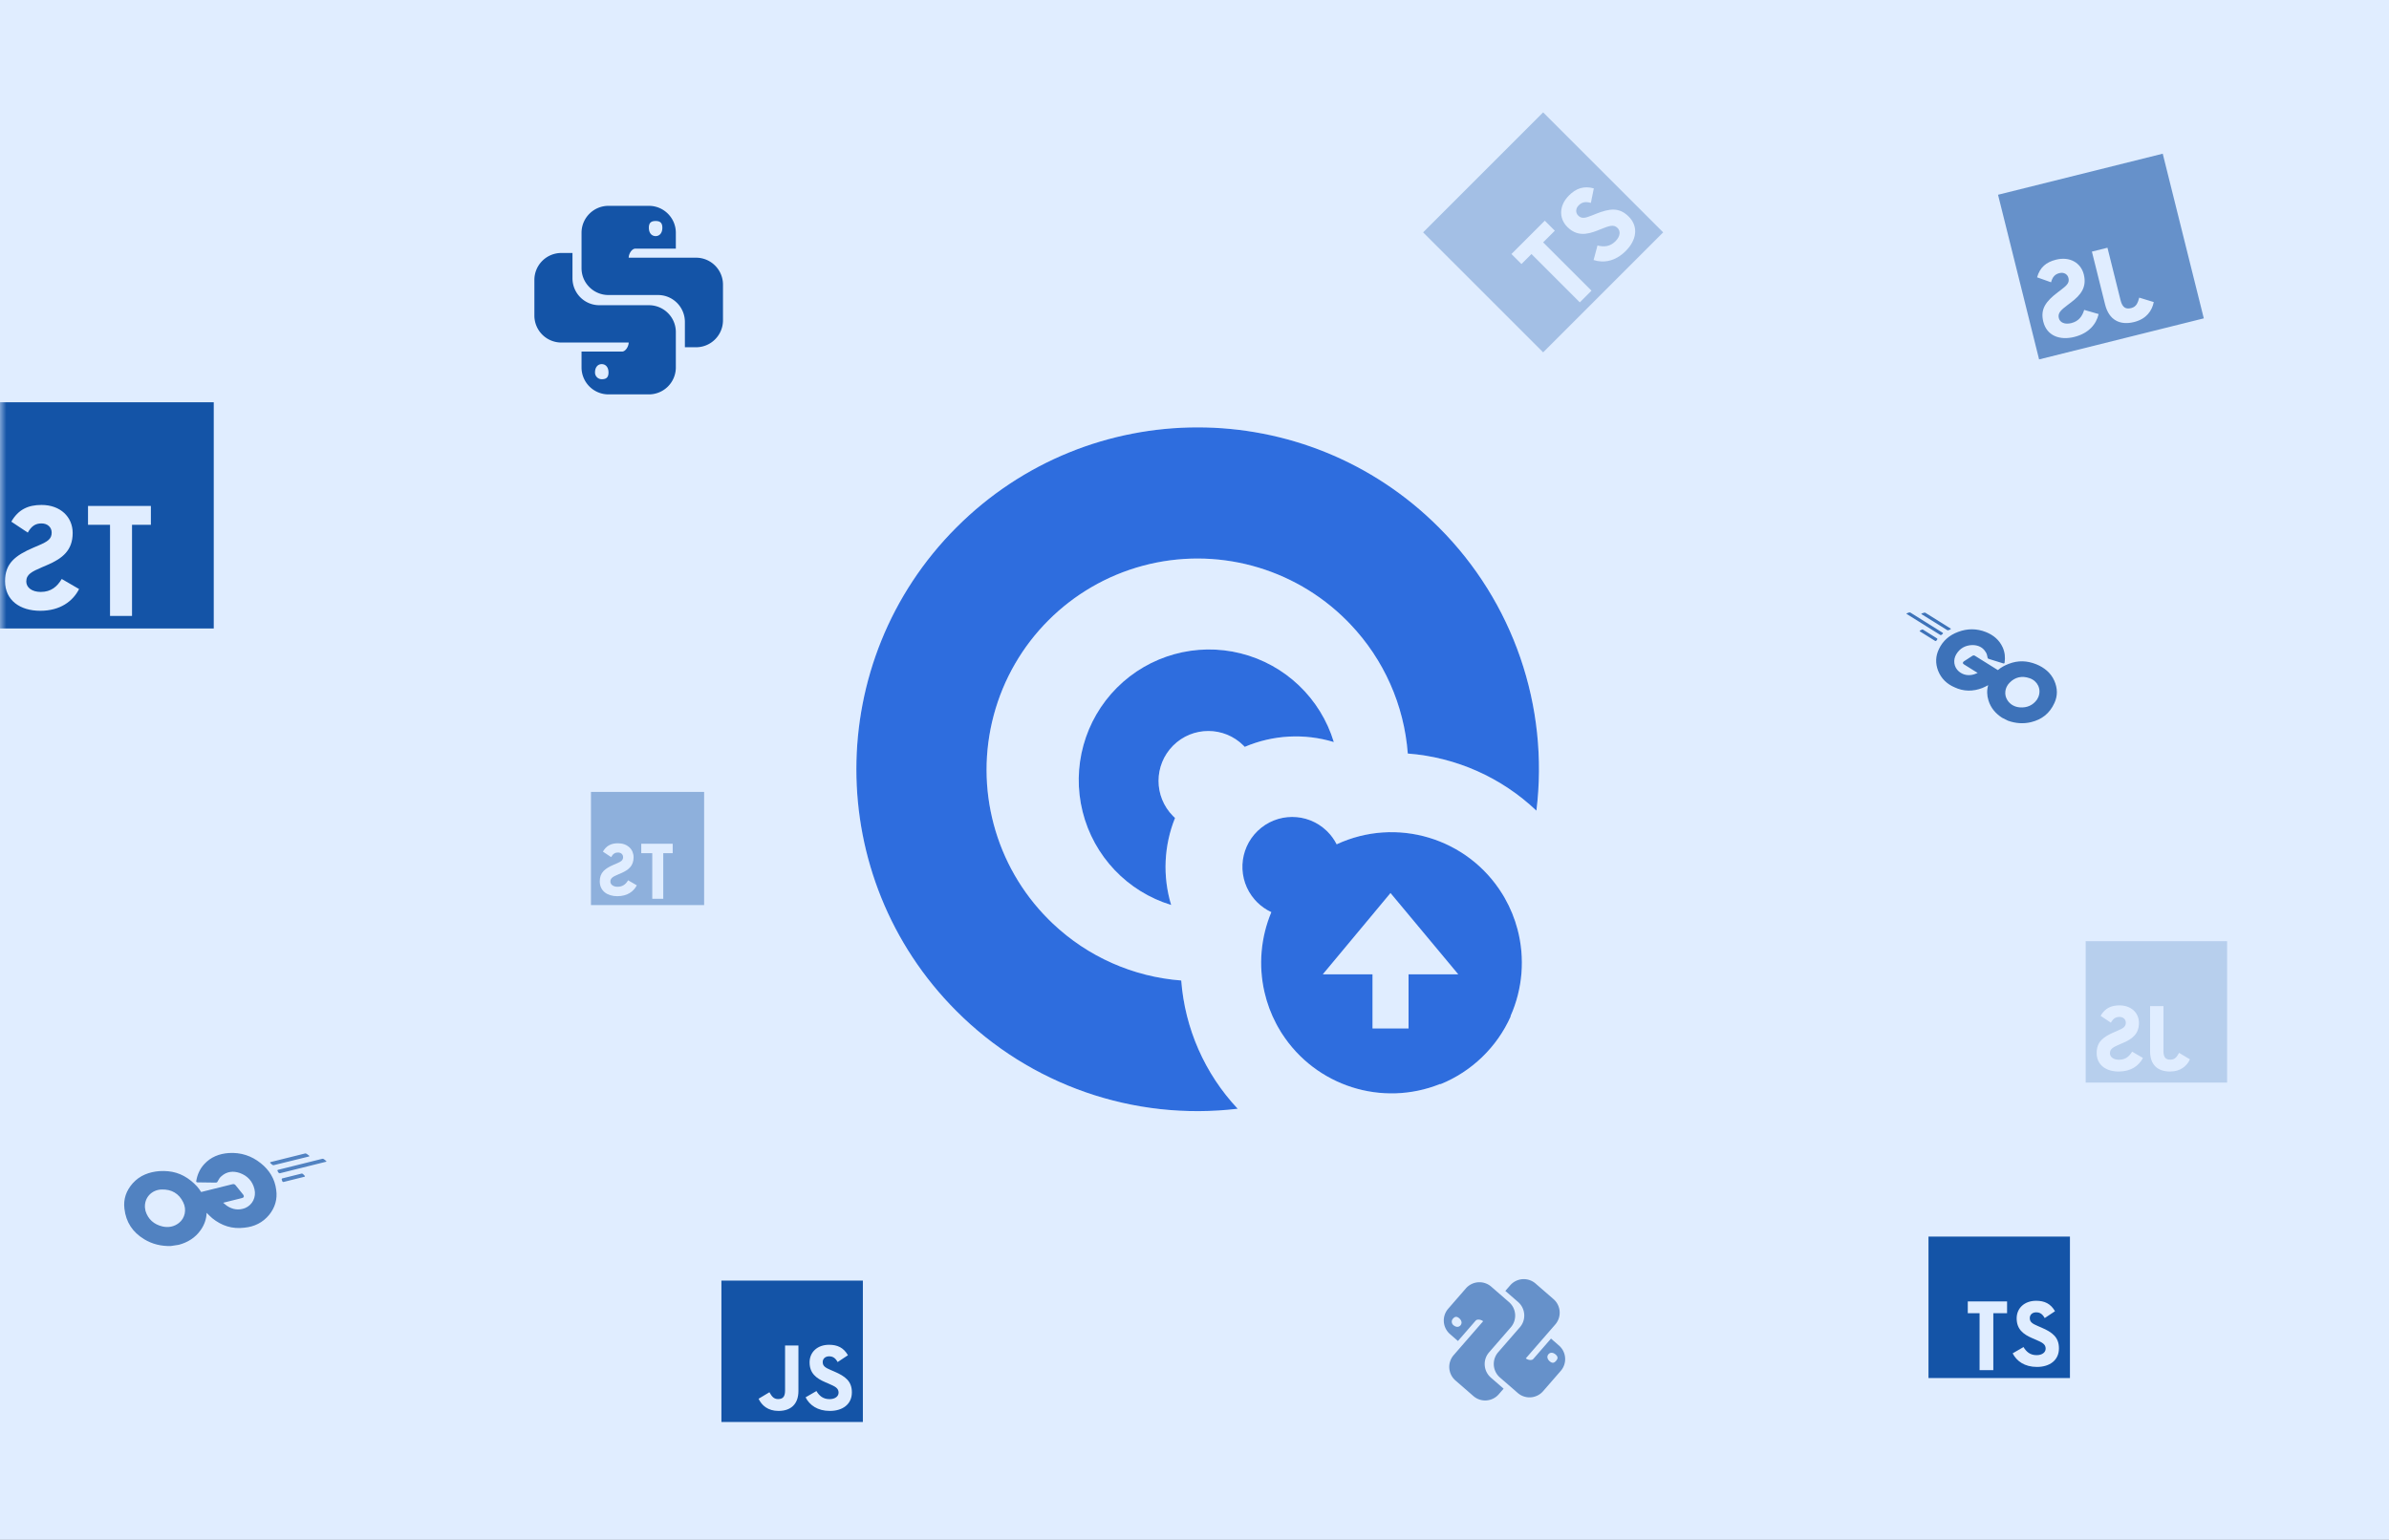 <?xml version="1.0" encoding="UTF-8"?>
<svg width="380px" height="245px" viewBox="0 0 380 245" version="1.1" xmlns="http://www.w3.org/2000/svg" xmlns:xlink="http://www.w3.org/1999/xlink">
    <rect x="0" y="0" width="380" height="245" fill="#333333" stroke="none"/>
    <!-- Generator: sketchtool 52 (66869) - http://www.bohemiancoding.com/sketch -->
    <title>DE2A14E8-66BD-4C76-BB87-ECF3CDA5A909</title>
    <desc>Created with sketchtool.</desc>
    <defs>
        <rect id="path-1" x="0" y="0" width="380" height="245"></rect>
    </defs>
    <g id="Corp-Site-Redesign-2.0" stroke="none" stroke-width="1" fill="none" fill-rule="evenodd">
        <g id="Landing-Page---Desktop-HD" transform="translate(-250, -3354)">
            <g id="Group-4" transform="translate(250, 3354)">
                <g id="language-1-copy-9">
                    <mask id="mask-2" fill="white">
                        <use xlink:href="#path-1"></use>
                    </mask>
                    <use id="Mask" fill="#E0EDFF" fill-rule="nonzero" xlink:href="#path-1"></use>
                    <g mask="url(#mask-2)" fill="#1454A7" id="Path" transform="scale(2)">
                        <g transform="translate(5, 70) scale(-1, 1) translate(-5, -70) translate(-10, 29)">
                            <path d="M3,3H21V21H3V3M13.71,17.86C14.21,18.84 15.22,19.59 16.8,19.59C18.4,19.59 19.6,18.76 19.6,17.23C19.6,15.82 18.79,15.19 17.35,14.57L16.93,14.39C16.2,14.08 15.89,13.87 15.89,13.37C15.89,12.96 16.2,12.64 16.7,12.64C17.18,12.64 17.5,12.85 17.79,13.37L19.1,12.5C18.55,11.54 17.77,11.17 16.7,11.17C15.19,11.17 14.22,12.13 14.22,13.4C14.22,14.78 15.03,15.43 16.25,15.95L16.67,16.13C17.45,16.47 17.91,16.68 17.91,17.26C17.91,17.74 17.46,18.09 16.76,18.09C15.93,18.09 15.45,17.66 15.09,17.06L13.71,17.86M13,11.25H8V12.75H9.5V20H11.25V12.75H13V11.25Z" />
                        </g>
                    </g>
                </g>
                <g id="language-1" transform="translate(99, 46.5) scale(-1, 1) translate(-99, -46.5) translate(80, 29) scale(1.5)" fill="#1454A7">
                    <path d="M19.14,7.5A2.86,2.86 0 0,1 22,10.36V14.14A2.86,2.86 0 0,1 19.14,17H12C12,17.39 12.32,17.96 12.71,17.96H17V19.64A2.86,2.86 0 0,1 14.14,22.5H9.86A2.86,2.86 0 0,1 7,19.64V15.89C7,14.31 8.28,13.04 9.86,13.04H15.11C16.69,13.04 17.96,11.76 17.96,10.18V7.5H19.14M14.86,19.29C14.46,19.29 14.14,19.59 14.14,20.18C14.14,20.77 14.46,20.89 14.86,20.89A0.71,0.71 0 0,0 15.57,20.18C15.57,19.59 15.25,19.29 14.86,19.29M4.86,17.5C3.28,17.5 2,16.22 2,14.64V10.86C2,9.28 3.28,8 4.86,8H12C12,7.61 11.68,7.04 11.29,7.04H7V5.36C7,3.78 8.28,2.5 9.86,2.5H14.14C15.72,2.5 17,3.78 17,5.36V9.11C17,10.69 15.72,11.96 14.14,11.96H8.89C7.31,11.96 6.04,13.24 6.04,14.82V17.5H4.86M9.14,5.71C9.54,5.71 9.86,5.41 9.86,4.82C9.86,4.23 9.54,4.11 9.14,4.11C8.75,4.11 8.43,4.23 8.43,4.82C8.43,5.41 8.75,5.71 9.14,5.71Z" />
                </g>
                <g id="language-1-copy" transform="translate(303, 193) scale(1.25)" fill="#1454A7">
                    <path d="M3,3H21V21H3V3M13.71,17.86C14.21,18.84 15.22,19.59 16.8,19.59C18.4,19.59 19.6,18.76 19.6,17.23C19.6,15.82 18.79,15.19 17.35,14.57L16.93,14.39C16.2,14.08 15.89,13.87 15.89,13.37C15.89,12.96 16.2,12.64 16.7,12.64C17.18,12.64 17.5,12.85 17.79,13.37L19.1,12.5C18.55,11.54 17.77,11.17 16.7,11.17C15.19,11.17 14.22,12.13 14.22,13.4C14.22,14.78 15.03,15.43 16.25,15.95L16.67,16.13C17.45,16.47 17.91,16.68 17.91,17.26C17.91,17.74 17.46,18.09 16.76,18.09C15.93,18.09 15.45,17.66 15.09,17.06L13.71,17.86M13,11.25H8V12.75H9.5V20H11.25V12.75H13V11.25Z" />
                </g>
                <g id="language-1-copy-10" opacity="0.6" transform="translate(235.5, 214.5) rotate(131) translate(-235.5, -214.5) translate(220, 200) scale(1)" fill="#1454A7">
                    <path d="M19.14,7.5A2.86,2.86 0 0,1 22,10.36V14.14A2.86,2.86 0 0,1 19.14,17H12C12,17.39 12.32,17.96 12.71,17.96H17V19.64A2.86,2.86 0 0,1 14.14,22.5H9.86A2.86,2.86 0 0,1 7,19.64V15.89C7,14.31 8.28,13.04 9.86,13.04H15.11C16.69,13.04 17.96,11.76 17.96,10.18V7.5H19.14M14.86,19.29C14.46,19.29 14.14,19.59 14.14,20.18C14.14,20.77 14.46,20.89 14.86,20.89A0.71,0.71 0 0,0 15.57,20.18C15.57,19.59 15.25,19.29 14.86,19.29M4.86,17.5C3.28,17.5 2,16.22 2,14.64V10.86C2,9.28 3.28,8 4.86,8H12C12,7.61 11.68,7.04 11.29,7.04H7V5.36C7,3.78 8.28,2.5 9.86,2.5H14.14C15.72,2.5 17,3.78 17,5.36V9.11C17,10.69 15.72,11.96 14.14,11.96H8.89C7.31,11.96 6.04,13.24 6.04,14.82V17.5H4.86M9.14,5.71C9.54,5.71 9.86,5.41 9.86,4.82C9.86,4.23 9.54,4.11 9.14,4.11C8.75,4.11 8.43,4.23 8.43,4.82C8.43,5.41 8.75,5.71 9.14,5.71Z" />
                </g>
                <g id="language-1-copy-6" transform="translate(111, 200) scale(1.25)" fill="#1454A7">
                    <path d="M3,3H21V21H3V3M7.73,18.04C8.13,18.89 8.92,19.59 10.27,19.59C11.77,19.59 12.8,18.79 12.8,17.04V11.26H11.1V17C11.1,17.86 10.75,18.08 10.2,18.08C9.62,18.08 9.38,17.68 9.11,17.21L7.73,18.04M13.71,17.86C14.21,18.84 15.22,19.59 16.8,19.59C18.4,19.59 19.6,18.76 19.6,17.23C19.6,15.82 18.79,15.19 17.35,14.57L16.93,14.39C16.2,14.08 15.89,13.87 15.89,13.37C15.89,12.96 16.2,12.64 16.7,12.64C17.18,12.64 17.5,12.85 17.79,13.37L19.1,12.5C18.55,11.54 17.77,11.17 16.7,11.17C15.19,11.17 14.22,12.13 14.22,13.4C14.22,14.78 15.03,15.43 16.25,15.95L16.67,16.13C17.45,16.47 17.91,16.68 17.91,17.26C17.91,17.74 17.46,18.09 16.76,18.09C15.93,18.09 15.45,17.66 15.09,17.06L13.71,17.86Z" />
                </g>
                <g id="language-1-copy-2" opacity="0.8" transform="translate(314.006, 100.688) rotate(32) translate(-314.006, -100.688) translate(302.006, 89.688) scale(1.25)" fill="#1454A7">
                    <path d="M2.64,10.33L2.62,10.27L2.84,10L2.96,9.92H6.8L6.83,10L6.65,10.26L6.54,10.32L2.64,10.33M1.03,11.31L1,11.26L1.22,10.97L1.34,10.91H6.24L6.29,11L6.21,11.24L6.11,11.31H1.03M3.63,12.3L3.59,12.24L3.75,11.96L3.85,11.9H6L6.07,11.97L6.05,12.22L5.97,12.3H3.63M14.78,10.14L13,10.61C12.81,10.65 12.8,10.66 12.66,10.5C12.5,10.32 12.39,10.21 12.16,10.1C11.5,9.76 10.83,9.86 10.22,10.25C9.5,10.73 9.11,11.42 9.12,12.3C9.13,13.16 9.72,13.87 10.57,14C11.3,14.09 11.91,13.83 12.4,13.28L12.69,12.89H10.62C10.4,12.89 10.35,12.75 10.42,12.57L10.97,11.39C11,11.33 11.08,11.22 11.24,11.22H14.68C14.83,10.72 15.09,10.26 15.43,9.81C16.21,8.78 17.16,8.24 18.43,8C19.5,7.82 20.56,7.93 21.5,8.57C22.34,9.15 22.87,9.93 23,10.96C23.19,12.41 22.76,13.59 21.76,14.61C21.05,15.33 20.18,15.78 19.19,16L18.33,16.08C17.35,16.06 16.46,15.78 15.71,15.13C15.19,14.68 14.83,14.14 14.65,13.5C14.5,13.74 14.38,13.97 14.21,14.2C13.44,15.22 12.43,15.85 11.15,16C10.1,16.16 9.12,15.95 8.26,15.31C7.47,14.71 7,13.91 6.9,12.92C6.76,11.75 7.1,10.7 7.81,9.78C8.57,8.78 9.58,8.15 10.82,7.92C11.82,7.74 12.79,7.86 13.66,8.44C14.23,8.82 14.63,9.34 14.9,9.96C14.94,10.05 14.9,10.11 14.78,10.14M20.89,11.74L20.86,11.38C20.67,10.32 19.69,9.72 18.67,9.95C17.66,10.17 17,10.8 16.79,11.81C16.6,12.65 17,13.5 17.77,13.84C18.36,14.1 18.96,14.06 19.53,13.78C20.37,13.35 20.84,12.66 20.89,11.74Z" />
                </g>
                <g id="language-1-copy-5" opacity="0.3" transform="translate(236.263, 36.263) rotate(-45) translate(-236.263, -36.263) translate(224.263, 25.263) scale(1.5)" fill="#1454A7">
                    <path d="M3,3H21V21H3V3M13.71,17.86C14.21,18.84 15.22,19.59 16.8,19.59C18.4,19.59 19.6,18.76 19.6,17.23C19.6,15.82 18.79,15.19 17.35,14.57L16.93,14.39C16.2,14.08 15.89,13.87 15.89,13.37C15.89,12.96 16.2,12.64 16.7,12.64C17.18,12.64 17.5,12.85 17.79,13.37L19.1,12.5C18.55,11.54 17.77,11.17 16.7,11.17C15.19,11.17 14.22,12.13 14.22,13.4C14.22,14.78 15.03,15.43 16.25,15.95L16.67,16.13C17.45,16.47 17.91,16.68 17.91,17.26C17.91,17.74 17.46,18.09 16.76,18.09C15.93,18.09 15.45,17.66 15.09,17.06L13.71,17.86M13,11.25H8V12.75H9.5V20H11.25V12.75H13V11.25Z" />
                </g>
                <g id="language-1-copy-3" opacity="0.7" transform="translate(40.305, 181.576) scale(-1, 1) rotate(14) translate(-40.305, -181.576) translate(28.305, 170.576) scale(1.5)" fill="#1454A7">
                    <path d="M2.64,10.33L2.62,10.27L2.84,10L2.96,9.92H6.8L6.83,10L6.65,10.26L6.54,10.32L2.64,10.33M1.03,11.31L1,11.26L1.22,10.97L1.34,10.91H6.24L6.29,11L6.21,11.24L6.11,11.31H1.03M3.63,12.3L3.59,12.24L3.75,11.96L3.85,11.9H6L6.07,11.97L6.05,12.22L5.97,12.3H3.63M14.78,10.14L13,10.61C12.81,10.65 12.8,10.66 12.66,10.5C12.5,10.32 12.39,10.21 12.16,10.1C11.5,9.76 10.83,9.86 10.22,10.25C9.5,10.73 9.11,11.42 9.12,12.3C9.13,13.16 9.72,13.87 10.57,14C11.3,14.09 11.91,13.83 12.4,13.28L12.69,12.89H10.62C10.4,12.89 10.35,12.75 10.42,12.57L10.97,11.39C11,11.33 11.08,11.22 11.24,11.22H14.68C14.83,10.72 15.09,10.26 15.43,9.81C16.21,8.78 17.16,8.24 18.43,8C19.5,7.82 20.56,7.93 21.5,8.57C22.34,9.15 22.87,9.93 23,10.96C23.19,12.41 22.76,13.59 21.76,14.61C21.05,15.33 20.18,15.78 19.19,16L18.33,16.08C17.35,16.06 16.46,15.78 15.71,15.13C15.19,14.68 14.83,14.14 14.65,13.5C14.5,13.74 14.38,13.97 14.21,14.2C13.44,15.22 12.43,15.85 11.15,16C10.1,16.16 9.12,15.95 8.26,15.31C7.47,14.71 7,13.91 6.9,12.92C6.76,11.75 7.1,10.7 7.81,9.78C8.57,8.78 9.58,8.15 10.82,7.92C11.82,7.74 12.79,7.86 13.66,8.44C14.23,8.82 14.63,9.34 14.9,9.96C14.94,10.05 14.9,10.11 14.78,10.14M20.89,11.74L20.86,11.38C20.67,10.32 19.69,9.72 18.67,9.95C17.66,10.17 17,10.8 16.79,11.81C16.6,12.65 17,13.5 17.77,13.84C18.36,14.1 18.96,14.06 19.53,13.78C20.37,13.35 20.84,12.66 20.89,11.74Z" />
                </g>
                <g id="language-1-copy-8" opacity="0.6" transform="translate(338.305, 32.576) scale(-1, 1) rotate(14) translate(-338.305, -32.576) translate(326.305, 21.576) scale(1.5)" fill="#1454A7">
                    <path d="M3,3H21V21H3V3M7.73,18.04C8.13,18.89 8.92,19.59 10.27,19.59C11.77,19.59 12.8,18.79 12.8,17.04V11.26H11.1V17C11.1,17.86 10.75,18.08 10.2,18.08C9.62,18.08 9.38,17.68 9.11,17.21L7.73,18.04M13.71,17.86C14.21,18.84 15.22,19.59 16.8,19.59C18.4,19.59 19.6,18.76 19.6,17.23C19.6,15.82 18.79,15.19 17.35,14.57L16.93,14.39C16.2,14.08 15.89,13.87 15.89,13.37C15.89,12.96 16.2,12.64 16.7,12.64C17.18,12.64 17.5,12.85 17.79,13.37L19.1,12.5C18.55,11.54 17.77,11.17 16.7,11.17C15.19,11.17 14.22,12.13 14.22,13.4C14.22,14.78 15.03,15.43 16.25,15.95L16.67,16.13C17.45,16.47 17.91,16.68 17.91,17.26C17.91,17.74 17.46,18.09 16.76,18.09C15.93,18.09 15.45,17.66 15.09,17.06L13.71,17.86Z" />
                </g>
                <g id="language-1-copy-4" opacity="0.4" transform="translate(103, 134) scale(-1, 1) translate(-103, -134) translate(91, 123) scale(1)" fill="#1454A7">
                    <path d="M3,3H21V21H3V3M13.71,17.86C14.21,18.84 15.22,19.59 16.8,19.59C18.4,19.59 19.6,18.76 19.6,17.23C19.6,15.82 18.79,15.19 17.35,14.57L16.93,14.39C16.2,14.08 15.89,13.87 15.89,13.37C15.89,12.96 16.2,12.64 16.7,12.64C17.18,12.64 17.5,12.85 17.79,13.37L19.1,12.5C18.55,11.54 17.77,11.17 16.7,11.17C15.19,11.17 14.22,12.13 14.22,13.4C14.22,14.78 15.03,15.43 16.25,15.95L16.67,16.13C17.45,16.47 17.91,16.68 17.91,17.26C17.91,17.74 17.46,18.09 16.76,18.09C15.93,18.09 15.45,17.66 15.09,17.06L13.71,17.86M13,11.25H8V12.75H9.5V20H11.25V12.75H13V11.25Z" />
                </g>
                <g id="language-1-copy-7" opacity="0.2" transform="translate(346, 157) scale(-1, 1) translate(-346, -157) translate(334, 146) scale(1.25)" fill="#1454A7">
                    <path d="M3,3H21V21H3V3M7.73,18.04C8.13,18.89 8.92,19.59 10.27,19.59C11.77,19.59 12.8,18.79 12.8,17.04V11.26H11.1V17C11.1,17.86 10.75,18.08 10.2,18.08C9.62,18.08 9.38,17.68 9.11,17.21L7.73,18.04M13.71,17.86C14.21,18.84 15.22,19.59 16.8,19.59C18.4,19.59 19.6,18.76 19.6,17.23C19.6,15.82 18.79,15.19 17.35,14.57L16.93,14.39C16.2,14.08 15.89,13.87 15.89,13.37C15.89,12.96 16.2,12.64 16.7,12.64C17.18,12.64 17.5,12.85 17.79,13.37L19.1,12.5C18.55,11.54 17.77,11.17 16.7,11.17C15.19,11.17 14.22,12.13 14.22,13.4C14.22,14.78 15.03,15.43 16.25,15.95L16.67,16.13C17.45,16.47 17.91,16.68 17.91,17.26C17.91,17.74 17.46,18.09 16.76,18.09C15.93,18.09 15.45,17.66 15.09,17.06L13.71,17.86Z" />
                </g>
                <g id="Spacity-logo-2.0" transform="translate(136, 68)">
                    <g id="Group">
                        <g id="Opacity-Logo">
                            <path d="M41.658,41.42 C46.809,36.259 54.285,34.185 61.351,35.955 C68.418,37.726 74.039,43.082 76.159,50.064 C71.493,48.647 66.477,48.918 61.99,50.829 C61.927,50.76 61.862,50.692 61.795,50.624 C58.7,47.531 53.69,47.533 50.599,50.63 C47.508,53.728 47.505,58.748 50.593,61.849 C50.694,61.95 50.797,62.047 50.903,62.141 C49.127,66.551 48.909,71.437 50.287,75.988 C43.319,73.864 37.973,68.232 36.206,61.152 C34.439,54.071 36.509,46.581 41.658,41.42 Z" id="Path" fill="#FFFFFF"></path>
                            <path d="M16.116,15.931 C37.314,-5.31 71.685,-5.31 92.883,15.931 C104.704,27.751 110.424,44.372 108.386,60.98 C102.812,55.685 95.587,52.475 87.927,51.893 C87.346,44.183 84.116,36.913 78.787,31.32 C78.595,31.118 78.4,30.917 78.202,30.718 C69.728,22.222 57.373,18.903 45.793,22.011 C34.213,25.119 25.168,34.182 22.067,45.785 C18.965,57.387 22.278,69.767 30.757,78.258 C30.986,78.488 31.216,78.713 31.449,78.934 C37.021,84.22 44.239,87.422 51.889,88.003 C52.467,95.633 55.637,102.835 60.871,108.408 C44.361,110.381 27.86,104.646 16.116,92.852 C-5.083,71.611 -5.083,37.172 16.116,15.931 Z" id="Path" fill="#FFFFFF"></path>
                            <path d="M105.382,79.859 C104.925,78.127 104.246,76.461 103.361,74.905 C103.306,74.804 103.246,74.704 103.188,74.605 C103.115,74.481 103.039,74.357 102.962,74.234 C97.434,65.306 86.124,61.915 76.611,66.335 C76.232,65.584 75.736,64.899 75.141,64.305 C75.095,64.259 75.048,64.212 75,64.167 C71.932,61.242 67.11,61.253 64.055,64.192 C61,67.13 60.792,71.957 63.583,75.148 C63.697,75.277 63.815,75.405 63.939,75.53 C64.6,76.193 65.372,76.734 66.221,77.127 C64.533,81.157 64.154,85.618 65.137,89.877 C65.537,91.623 66.164,93.309 67.001,94.892 C67.078,95.043 67.161,95.194 67.245,95.343 C67.408,95.635 67.578,95.926 67.758,96.211 C67.802,96.283 67.848,96.354 67.894,96.425 C73.281,104.811 83.852,108.184 93.087,104.461 C93.096,104.477 93.106,104.493 93.117,104.507 C98.098,102.488 102.106,98.617 104.302,93.703 C104.291,93.693 104.278,93.684 104.265,93.675 C106.201,89.333 106.595,84.457 105.382,79.859 Z M88.048,87.019 L88.048,95.635 L82.315,95.635 L82.315,87.019 L74.409,87.019 L85.177,74.087 L95.954,87.019 L88.048,87.019 Z" id="Shape" fill="#FFFFFF" fill-rule="nonzero"></path>
                            <path d="M41.658,41.42 C46.809,36.259 54.285,34.185 61.351,35.955 C68.418,37.726 74.039,43.082 76.159,50.064 C71.493,48.647 66.477,48.918 61.99,50.829 C61.927,50.76 61.862,50.692 61.795,50.624 C58.7,47.531 53.69,47.533 50.599,50.63 C47.508,53.728 47.505,58.748 50.593,61.849 C50.694,61.95 50.797,62.047 50.903,62.141 C49.127,66.551 48.909,71.437 50.287,75.988 C43.319,73.864 37.973,68.232 36.206,61.152 C34.439,54.071 36.509,46.581 41.658,41.42 Z" id="Path" fill="#2E6DDE"></path>
                            <path d="M16.116,15.931 C37.314,-5.31 71.685,-5.31 92.883,15.931 C104.704,27.751 110.424,44.372 108.386,60.98 C102.812,55.685 95.587,52.475 87.927,51.893 C87.346,44.183 84.116,36.913 78.787,31.32 C78.595,31.118 78.4,30.917 78.202,30.718 C69.728,22.222 57.373,18.903 45.793,22.011 C34.213,25.119 25.168,34.182 22.067,45.785 C18.965,57.387 22.278,69.767 30.757,78.258 C30.986,78.488 31.216,78.713 31.449,78.934 C37.021,84.22 44.239,87.422 51.889,88.003 C52.467,95.633 55.637,102.835 60.871,108.408 C44.361,110.381 27.86,104.646 16.116,92.852 C-5.083,71.611 -5.083,37.172 16.116,15.931 Z" id="Path" fill="#2E6DDE"></path>
                            <path d="M105.382,79.859 C104.925,78.127 104.246,76.461 103.361,74.905 C103.306,74.804 103.246,74.704 103.188,74.605 C103.115,74.481 103.039,74.357 102.962,74.234 C97.434,65.306 86.124,61.915 76.611,66.335 C76.232,65.584 75.736,64.899 75.141,64.305 C75.095,64.259 75.048,64.212 75,64.167 C71.932,61.242 67.11,61.253 64.055,64.192 C61,67.13 60.792,71.957 63.583,75.148 C63.697,75.277 63.815,75.405 63.939,75.53 C64.6,76.193 65.372,76.734 66.221,77.127 C64.533,81.157 64.154,85.618 65.137,89.877 C65.537,91.623 66.164,93.309 67.001,94.892 C67.078,95.043 67.161,95.194 67.245,95.343 C67.408,95.635 67.578,95.926 67.758,96.211 C67.802,96.283 67.848,96.354 67.894,96.425 C73.281,104.811 83.852,108.184 93.087,104.461 C93.096,104.477 93.106,104.493 93.117,104.507 C98.098,102.488 102.106,98.617 104.302,93.703 C104.291,93.693 104.278,93.684 104.265,93.675 C106.201,89.333 106.595,84.457 105.382,79.859 Z M88.048,87.019 L88.048,95.635 L82.315,95.635 L82.315,87.019 L74.409,87.019 L85.177,74.087 L95.954,87.019 L88.048,87.019 Z" id="Shape" fill="#2E6DDE" fill-rule="nonzero"></path>
                        </g>
                    </g>
                </g>
            </g>
        </g>
    </g>
</svg>